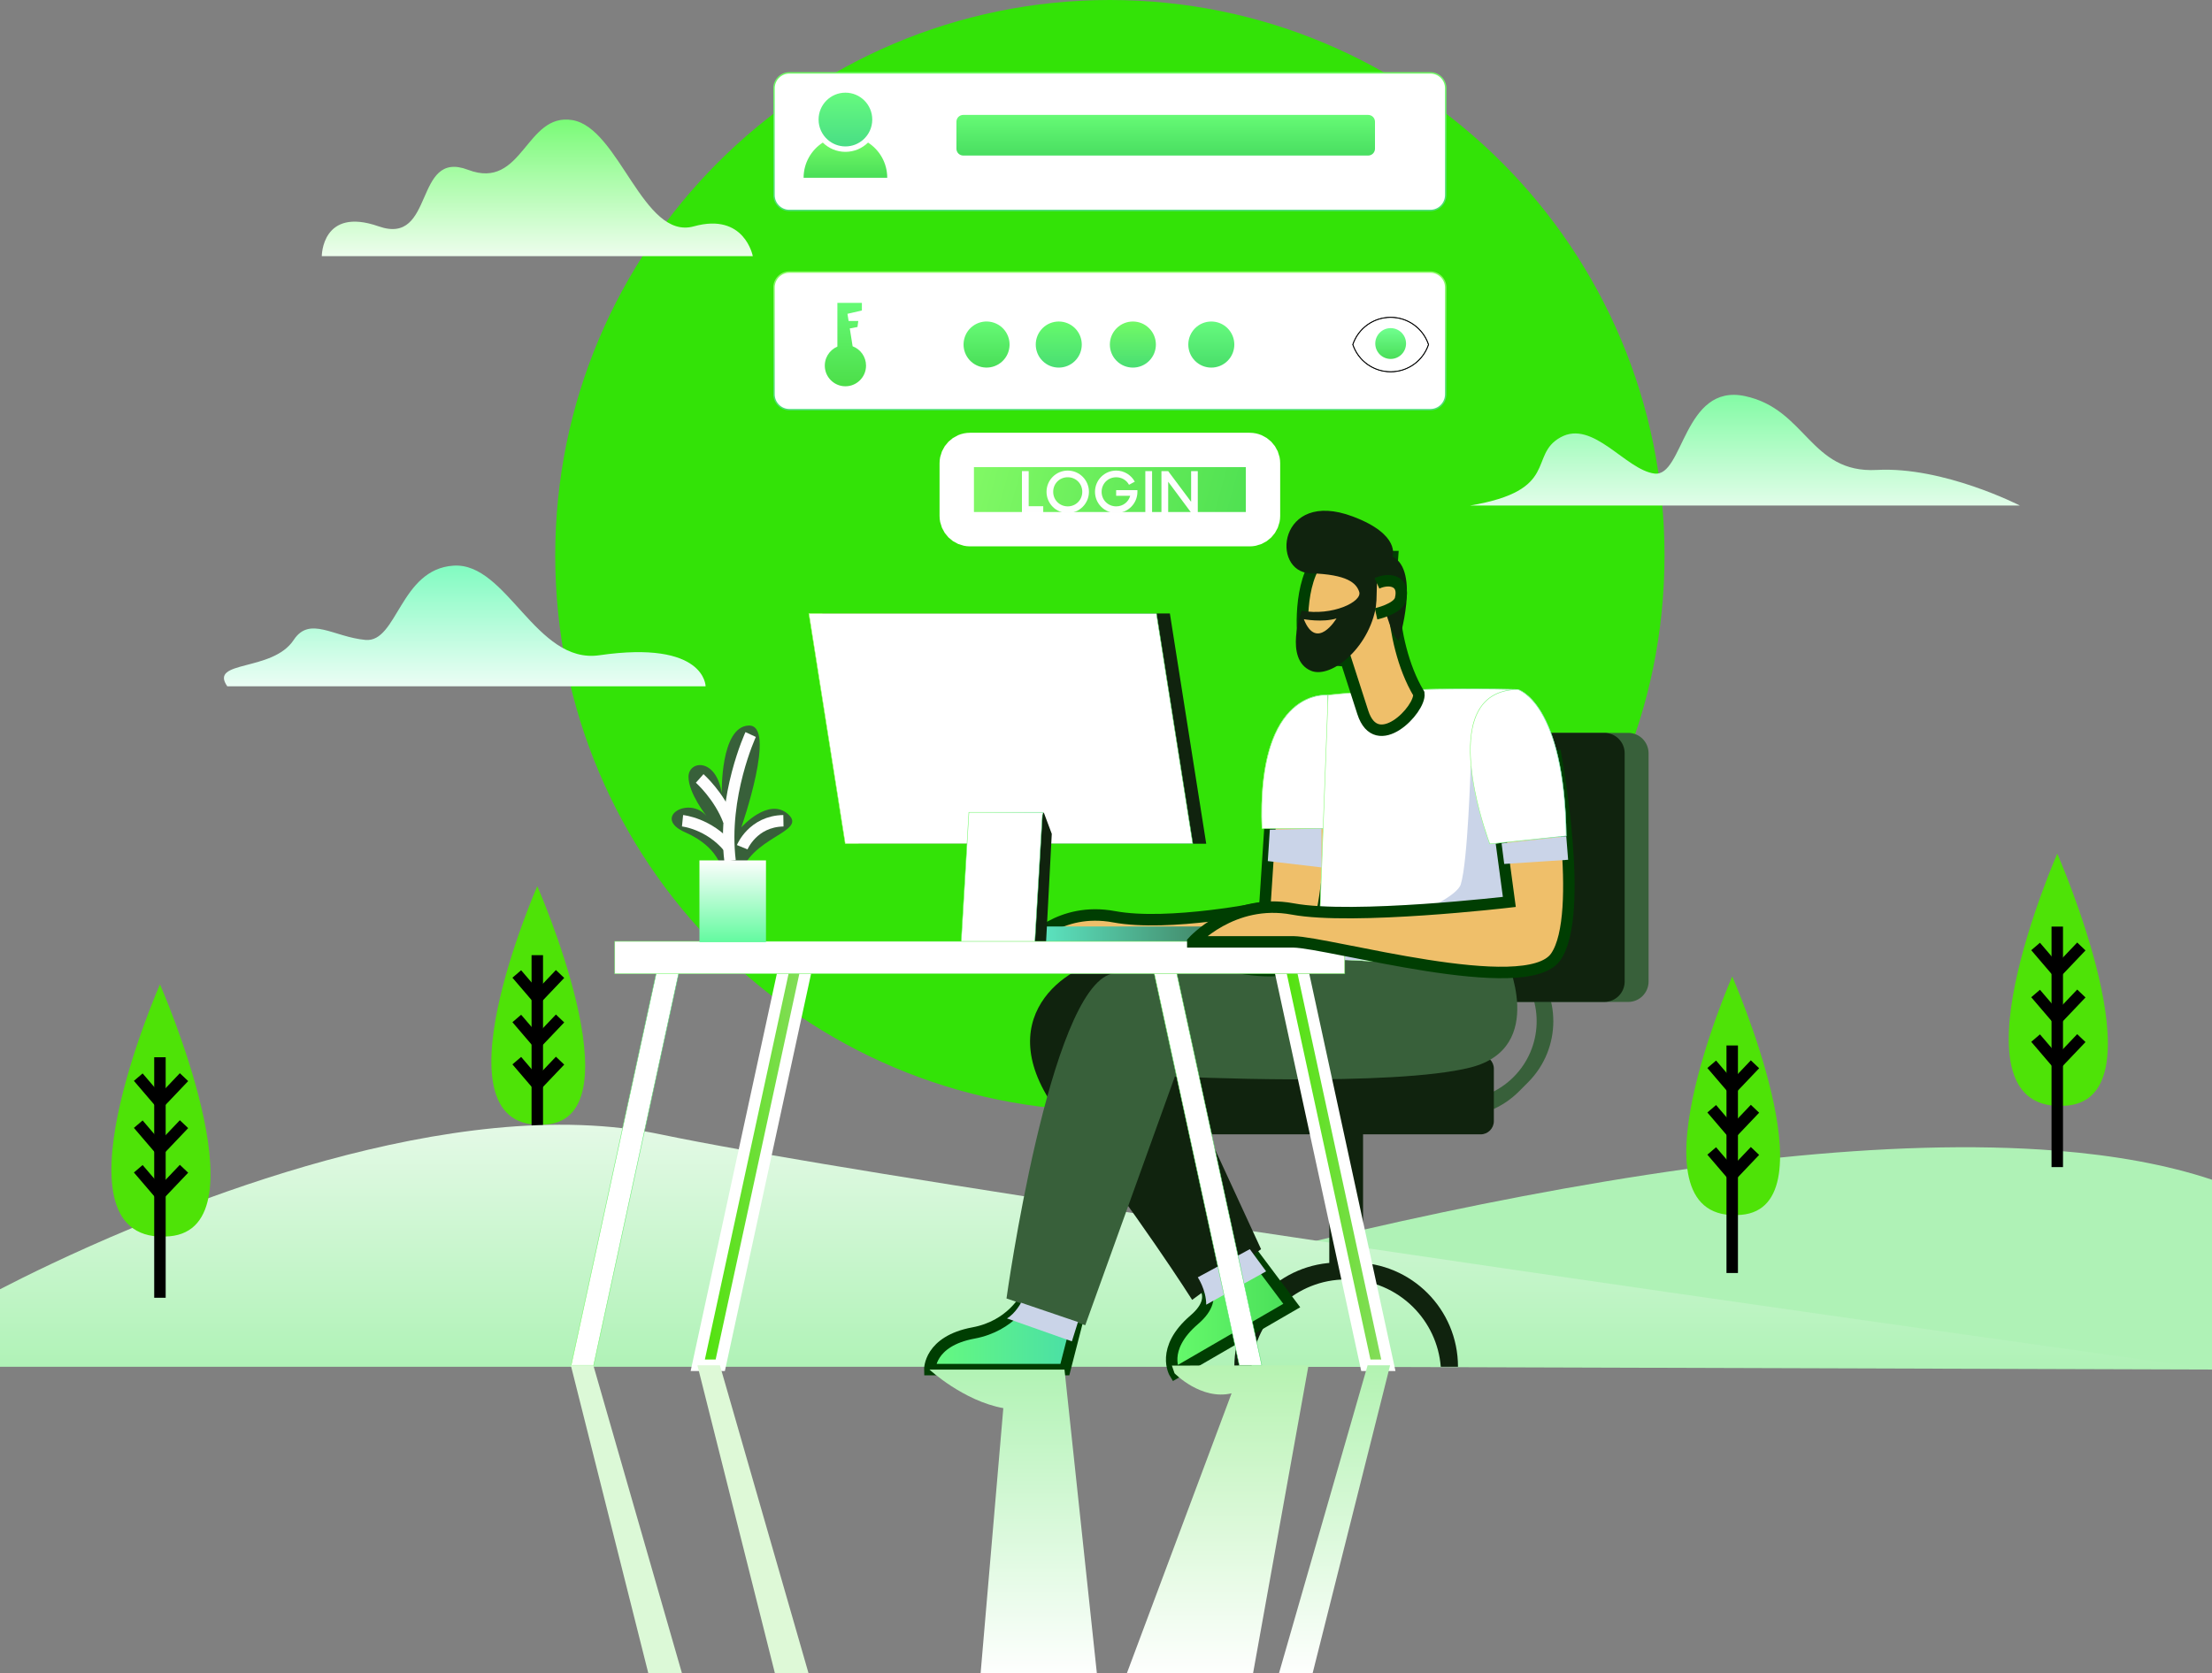 <svg width="193" height="146" viewBox="0 0 193 146" fill="none" xmlns="http://www.w3.org/2000/svg">
<rect x="0" y="0" width="193" height="146" fill="#808080" stroke="none"/>
<g clip-path="url(#clip0_127_15)">
<path d="M96.837 96.944C123.564 96.944 145.231 75.242 145.231 48.472C145.231 21.702 123.564 0 96.837 0C70.111 0 48.444 21.702 48.444 48.472C48.444 75.242 70.111 96.944 96.837 96.944Z" fill="#33E307"/>
<path d="M46.879 77.326C46.879 77.326 37.358 99.019 47.674 98.126C55.721 97.429 46.879 77.326 46.879 77.326Z" fill="#4EE307"/>
<path d="M46.879 83.347V103.201" stroke="black" stroke-miterlimit="10"/>
<path d="M45.09 84.989L46.879 87.079L48.866 84.989" stroke="black" stroke-miterlimit="10"/>
<path d="M45.09 88.871L46.879 90.96L48.866 88.871" stroke="black" stroke-miterlimit="10"/>
<path d="M45.09 92.552L46.879 94.642L48.866 92.552" stroke="black" stroke-miterlimit="10"/>
<path d="M193 102.941C189.041 101.622 184.478 100.812 179.499 100.412C172.142 99.821 163.878 100.126 155.314 101.009C154.298 101.114 153.279 101.227 152.255 101.347C151.883 101.391 151.511 101.435 151.138 101.482C150.87 101.515 150.601 101.548 150.333 101.582C149.299 101.712 148.262 101.851 147.223 101.996C137.654 103.33 127.952 105.245 118.927 107.314C118.814 107.34 118.701 107.366 118.589 107.392C117.962 107.536 117.339 107.681 116.72 107.826C116.473 107.884 116.227 107.942 115.982 108.001C115.611 108.089 115.241 108.176 114.873 108.264C113.038 108.704 111.239 109.147 109.481 109.59C109.475 109.592 109.47 109.593 109.464 109.594C109.342 109.625 109.219 109.656 109.097 109.687C108.762 109.772 108.429 109.857 108.097 109.941C107.594 110.07 107.095 110.198 106.6 110.326C106.555 110.338 106.509 110.35 106.464 110.361C106.388 110.381 106.313 110.4 106.237 110.42C105.023 110.735 103.832 111.049 102.668 111.361C100.154 112.034 97.763 112.694 95.522 113.329C94.304 113.674 93.131 114.011 92.007 114.338C91.834 114.389 91.663 114.439 91.492 114.489C91.459 114.498 91.425 114.508 91.392 114.518C90.443 114.795 89.531 115.065 88.657 115.326C86.355 116.013 84.324 116.638 82.615 117.173C78.749 118.385 76.527 119.142 76.527 119.142L81.169 119.156L92.992 119.193L102.269 119.222H102.291L103.555 119.226L107.698 119.239L109.201 119.243L114.149 119.259L116.002 119.264L119.285 119.274L121.252 119.281L193 119.504V102.941L193 102.941Z" fill="#AFF2B6"/>
<path d="M0 112.499C2.041 111.442 6.179 109.381 11.547 107.145C12.325 106.82 13.128 106.492 13.955 106.164C15.304 105.626 16.715 105.086 18.176 104.554C26.786 101.416 37.137 98.547 46.879 98.183C49.416 98.088 51.911 98.163 54.323 98.448C54.964 98.523 55.6 98.613 56.228 98.719C56.699 98.798 57.166 98.886 57.629 98.983C59.554 99.386 62.028 99.855 64.95 100.376C65.561 100.485 66.192 100.597 66.841 100.71C72.945 101.776 80.702 103.033 89.351 104.384C92.228 104.833 95.204 105.292 98.25 105.758C98.459 105.79 98.667 105.822 98.877 105.854C101.041 106.185 103.241 106.519 105.465 106.854C106.139 106.956 106.816 107.058 107.495 107.16C108.097 107.251 108.702 107.342 109.307 107.433C111.152 107.709 113.009 107.987 114.873 108.265C115.242 108.32 115.612 108.375 115.982 108.43C116.281 108.475 116.58 108.519 116.88 108.563C117.556 108.664 118.232 108.764 118.909 108.864C118.915 108.866 118.921 108.866 118.927 108.867C154.58 114.15 191.394 119.265 191.394 119.265H0V112.5V112.499Z" fill="url(#paint0_linear_127_15)"/>
<path d="M121.884 95.237L122.764 94.356C124.042 95.446 125.625 95.991 127.208 95.991C128.965 95.991 130.723 95.319 132.064 93.976C134.613 91.423 134.74 87.362 132.443 84.66L133.323 83.779C134.794 85.252 135.529 87.182 135.529 89.112C135.529 91.041 134.794 92.971 133.323 94.444L132.532 95.237C129.591 98.182 124.824 98.182 121.883 95.237L121.884 95.237Z" fill="#38603A"/>
<path d="M118.928 96.893H115.982V110.414H118.928V96.893Z" fill="#10230E"/>
<path d="M130.398 63.95H142.064C143.044 63.95 143.84 64.747 143.84 65.728V85.649C143.84 86.631 143.044 87.428 142.064 87.428H128.622V65.728C128.622 64.747 129.418 63.95 130.398 63.95Z" fill="#38603A"/>
<path d="M128.312 63.95H139.978C140.958 63.95 141.754 64.747 141.754 65.728V85.649C141.754 86.631 140.958 87.428 139.978 87.428H126.536V65.728C126.536 64.747 127.332 63.95 128.312 63.95Z" fill="#10230E"/>
<path d="M127.211 119.265H125.71C125.548 117.243 124.662 115.426 123.312 114.074C121.814 112.573 119.742 111.644 117.455 111.644C113.107 111.644 109.542 114.998 109.199 119.265H107.698C107.698 116.752 108.714 114.478 110.358 112.833C112.001 111.187 114.271 110.169 116.779 110.169H118.13C123.145 110.169 127.211 114.241 127.211 119.265H127.211Z" fill="#10230E"/>
<path d="M129.186 92.099H105.723C105.086 92.099 104.569 92.617 104.569 93.255V97.826C104.569 98.465 105.086 98.983 105.723 98.983H129.186C129.824 98.983 130.34 98.465 130.34 97.826V93.255C130.34 92.617 129.824 92.099 129.186 92.099Z" fill="#10230E"/>
<path d="M94.015 115.208L92.91 119.511H81.129C81.129 119.511 81.055 117.034 84.934 116.315C88.247 115.7 89.474 113.242 89.474 113.242L94.015 115.208H94.015Z" fill="url(#paint1_linear_127_15)" stroke="#003E02" stroke-miterlimit="10"/>
<path d="M108.997 108.971L112.708 113.921L102.511 119.832C102.511 119.832 101.208 117.725 104.205 115.157C106.766 112.963 104.368 111.512 104.368 111.512L108.997 108.971Z" fill="url(#paint2_linear_127_15)" stroke="#003E02" stroke-miterlimit="10"/>
<path d="M96.654 83.802C93.34 84.048 85.854 88.842 92.604 97.446C99.353 106.051 104.017 113.426 104.017 113.426L110.03 109.001L100.335 87.981L106.927 85.084L96.654 83.802V83.802Z" fill="#10230E"/>
<path d="M87.818 113.303C87.818 113.303 91.552 86.383 96.987 84.97C102.422 83.556 131.383 83.556 131.383 83.556C131.383 83.556 135.065 91.423 128.316 93.144C121.566 94.865 102.509 93.934 102.509 93.934L94.69 115.639L87.818 113.303Z" fill="#38603A"/>
<path d="M89.72 82.33C89.72 82.33 92.431 79.105 97.206 79.995C101.98 80.885 110.353 79.171 110.353 79.171L111.131 67.269H116.35C116.35 67.269 116.35 80.172 114.018 83.508C111.686 86.845 100.762 82.123 97.942 82.084L89.72 82.33V82.33Z" fill="#EFBF6A" stroke="#003E02" stroke-miterlimit="10"/>
<path d="M110.091 72.309H116.35L115.859 60.631C115.859 60.631 109.6 59.894 110.091 72.309H110.091Z" fill="white"/>
<path d="M115.663 60.664C115.734 60.664 115.788 60.667 115.82 60.669L116.308 72.268H110.132C110.029 69.608 110.233 67.35 110.738 65.556C111.15 64.092 111.763 62.928 112.561 62.097C113.802 60.804 115.144 60.664 115.664 60.664M115.664 60.623C114.607 60.623 109.653 61.212 110.092 72.309H116.351L115.86 60.631C115.86 60.631 115.789 60.623 115.663 60.623H115.664Z" fill="url(#paint3_linear_127_15)"/>
<path d="M115.86 60.632C115.86 60.632 121.75 59.894 132.427 60.14L133.249 84.701L115 83.618L115.86 60.631V60.632Z" fill="white"/>
<path d="M128.148 60.131C129.529 60.131 130.955 60.147 132.387 60.18L133.206 84.657L115.043 83.579L115.899 60.668C116.327 60.617 120.652 60.131 128.148 60.131M128.147 60.089C120.187 60.089 115.859 60.631 115.859 60.631L115 83.617L133.248 84.701L132.426 60.14C130.901 60.105 129.474 60.089 128.147 60.089Z" fill="url(#paint4_linear_127_15)"/>
<path d="M62.844 119.133H60.88L68.612 83.495H70.575L62.844 119.133Z" fill="url(#paint5_linear_127_15)" stroke="white" stroke-miterlimit="10"/>
<g style="mix-blend-mode:multiply">
<path d="M105.244 113.847L110.47 110.936L109.048 109.001L104.508 111.459C104.508 111.459 105.244 112.547 105.244 113.847Z" fill="#CAD4E8"/>
</g>
<path d="M51.799 119.133H49.835L57.567 83.495H59.53L51.799 119.133Z" fill="white"/>
<path d="M51.816 119.154H49.81L49.815 119.129L57.55 83.474H59.555L59.55 83.499L51.815 119.154H51.816ZM49.861 119.112H51.782L59.505 83.515H57.583L49.861 119.112Z" fill="url(#paint6_linear_127_15)"/>
<path d="M108.128 119.133H110.091L102.36 83.495H100.397L108.128 119.133Z" fill="white"/>
<path d="M110.117 119.154H108.111L108.108 119.138L100.371 83.474H102.376L102.38 83.49L110.116 119.154H110.117ZM108.144 119.112H110.066L102.343 83.515H100.422L108.144 119.112Z" fill="url(#paint7_linear_127_15)"/>
<path d="M119.173 119.133H121.136L113.405 83.495H111.441L119.173 119.133Z" fill="url(#paint8_linear_127_15)" stroke="white" stroke-miterlimit="10"/>
<path d="M87.324 82.185H109.158L111.441 80.843H89.607L87.324 82.185Z" fill="url(#paint9_linear_127_15)"/>
<path d="M105.244 73.622H74.917L71.746 53.528H102.073L105.244 73.622Z" fill="#10230E"/>
<path d="M104.073 73.622H73.746L70.575 53.528H100.902L104.073 73.622Z" fill="white"/>
<path d="M104.097 73.643H73.729L73.726 73.625L70.551 53.507H100.919L100.922 53.524L104.097 73.643ZM73.764 73.601H104.049L100.884 53.548H70.6L73.764 73.601Z" fill="url(#paint10_linear_127_15)"/>
<path d="M84.844 82.185H91.272L91.769 72.762L91.066 70.885L84.844 82.185Z" fill="#10230E"/>
<path d="M83.865 82.186H90.293L90.966 70.885H84.537L83.865 82.186Z" fill="white"/>
<path d="M90.313 82.206H83.843L83.844 82.184L84.518 70.865H90.987L90.986 70.887L90.312 82.206H90.313ZM83.887 82.165H90.274L90.944 70.906H84.557L83.887 82.165Z" fill="url(#paint11_linear_127_15)"/>
<path d="M121.496 48.569C121.496 48.569 120.925 55.728 123.797 60.532C123.964 61.897 120.111 65.908 118.905 62.16L117.456 57.663C117.456 57.663 114.34 57.54 113.893 56.682C113.616 56.15 113.205 51.48 114.848 49.075C115.857 47.597 117.772 48.027 121.495 48.569L121.496 48.569Z" fill="#EFBF6A" stroke="#003E02" stroke-miterlimit="10"/>
<path d="M113.566 53.289C113.566 53.289 112.007 57.523 114.381 58.529C116.163 59.283 119.72 56.378 120.118 52.441C120.949 52.378 121.17 55.322 122.053 55.921C122.053 55.921 123.955 49.777 121.495 48.569C121.495 48.569 122.261 46.655 118.026 45.066C111.529 42.629 110.82 49.92 114.344 50.026C117.573 50.123 118.346 50.886 118.595 51.65C118.872 52.5 116.249 53.782 113.565 53.289H113.566Z" fill="#10230E"/>
<path d="M113.761 54.031C113.761 54.031 115.387 54.336 116.612 53.964C116.612 53.964 114.882 56.866 113.761 54.031Z" fill="#EFBF6A"/>
<g style="mix-blend-mode:multiply">
<path d="M128.316 66.839C128.316 66.839 128.07 75.197 127.456 77.164C126.843 79.131 116.043 82.667 116.043 82.667V83.778L131.874 83.802C131.874 83.802 134.697 73.476 133.593 70.403C132.488 67.33 128.316 66.838 128.316 66.838V66.839Z" fill="#CAD4E8"/>
</g>
<path d="M120.064 53.562C120.064 53.562 121.982 53.137 122.195 52.283C122.601 50.664 121.217 50.404 120.141 50.905" fill="#EFBF6A"/>
<path d="M120.064 53.562C120.064 53.562 121.982 53.137 122.195 52.283C122.601 50.664 121.217 50.404 120.141 50.905" stroke="#003E02" stroke-miterlimit="10"/>
<path d="M117.332 82.142H53.64V84.97H117.332V82.142Z" fill="white"/>
<path d="M117.352 84.99H53.619V82.122H117.352V84.99ZM53.66 84.949H117.311V82.163H53.66V84.949Z" fill="url(#paint12_linear_127_15)"/>
<path d="M104.073 82.185C104.073 82.185 107.514 78.332 112.791 79.316C118.069 80.299 131.691 78.701 131.691 78.701L129.972 65.918H135.74C135.74 65.918 138.318 79.808 135.74 83.495C133.163 87.183 115.956 82.228 112.84 82.186H104.073L104.073 82.185Z" fill="#EFBF6A" stroke="#003E02" stroke-miterlimit="10"/>
<path d="M132.427 60.14C132.427 60.14 136.508 61.206 136.676 72.965L129.973 73.662C129.973 73.662 124.818 60.263 132.427 60.14V60.14Z" fill="white"/>
<path d="M132.421 60.181C132.499 60.204 133.469 60.523 134.453 62.163C135.055 63.168 135.543 64.462 135.901 66.009C136.348 67.936 136.595 70.263 136.635 72.927L130 73.616C129.901 73.352 129.169 71.365 128.703 69.021C128.412 67.551 128.28 66.23 128.312 65.095C128.352 63.68 128.648 62.554 129.192 61.746C129.875 60.733 130.961 60.206 132.421 60.181M132.426 60.14C124.818 60.263 129.972 73.661 129.972 73.661L136.676 72.964C136.507 61.205 132.426 60.139 132.426 60.139V60.14Z" fill="url(#paint13_linear_127_15)"/>
<g style="mix-blend-mode:multiply">
<path d="M131.245 75.388L136.821 75.023L136.66 72.985L131.015 73.599L131.245 75.388Z" fill="#CAD4E8"/>
</g>
<g style="mix-blend-mode:multiply">
<path d="M110.796 72.395L110.617 75.138L115.297 75.689V72.309L110.796 72.395Z" fill="#CAD4E8"/>
</g>
<g style="mix-blend-mode:multiply">
<path d="M87.861 115.045L93.524 117.045L94.054 115.359L89.089 113.672C89.089 113.672 88.598 114.608 87.861 115.045Z" fill="#CAD4E8"/>
</g>
<path d="M13.955 85.892C13.955 85.892 3.891 108.821 14.795 107.877C23.301 107.141 13.955 85.892 13.955 85.892Z" fill="#4EE307"/>
<path d="M13.955 92.256V113.242" stroke="black" stroke-miterlimit="10"/>
<path d="M12.064 93.991L13.955 96.201L16.055 93.991" stroke="black" stroke-miterlimit="10"/>
<path d="M12.064 98.094L13.955 100.303L16.055 98.094" stroke="black" stroke-miterlimit="10"/>
<path d="M12.064 101.986L13.955 104.195L16.055 101.986" stroke="black" stroke-miterlimit="10"/>
<path d="M151.138 85.206C151.138 85.206 141.617 106.898 151.933 106.005C159.981 105.309 151.138 85.206 151.138 85.206Z" fill="#4EE307"/>
<path d="M151.138 91.227V111.081" stroke="black" stroke-miterlimit="10"/>
<path d="M149.35 92.869L151.138 94.959L153.125 92.869" stroke="black" stroke-miterlimit="10"/>
<path d="M149.35 96.75L151.138 98.84L153.125 96.75" stroke="black" stroke-miterlimit="10"/>
<path d="M149.35 100.432L151.138 102.522L153.125 100.432" stroke="black" stroke-miterlimit="10"/>
<path d="M179.499 74.49C179.499 74.49 169.435 97.418 180.339 96.475C188.846 95.738 179.499 74.49 179.499 74.49Z" fill="#4EE307"/>
<path d="M179.499 80.854V101.84" stroke="black" stroke-miterlimit="10"/>
<path d="M177.609 82.589L179.499 84.798L181.6 82.589" stroke="black" stroke-miterlimit="10"/>
<path d="M177.609 86.692L179.499 88.901L181.6 86.692" stroke="black" stroke-miterlimit="10"/>
<path d="M177.609 90.584L179.499 92.793L181.6 90.584" stroke="black" stroke-miterlimit="10"/>
<path d="M62.976 75.912C62.976 75.912 62.746 73.927 59.796 72.634C56.846 71.342 60.119 69.403 61.64 71.203C61.64 71.203 60.073 69.218 60.073 67.787C60.073 66.356 62.469 66.079 62.976 69.218C62.976 69.218 62.838 63.402 65.326 63.31C67.815 63.217 64.681 72.195 64.681 72.195C64.681 72.195 67.078 69.495 68.783 71.064C70.488 72.634 65.326 73.003 64.543 76.557L62.976 75.911V75.912Z" fill="#38603A"/>
<path d="M66.833 75.077H61.026V82.213H66.833V75.077Z" fill="url(#paint14_linear_127_15)"/>
<path d="M65.497 64.094C65.497 64.094 63.008 69.458 63.699 75.116" stroke="#FEFEFE" stroke-miterlimit="10"/>
<path d="M61.049 67.926C61.049 67.926 62.766 69.449 63.578 71.619" stroke="#FEFEFE" stroke-miterlimit="10"/>
<path d="M64.759 73.927C64.759 73.927 65.681 71.665 68.354 71.619" stroke="#FEFEFE" stroke-miterlimit="10"/>
<path d="M59.552 71.619C59.552 71.619 61.844 71.85 63.578 73.927" stroke="#FEFEFE" stroke-miterlimit="10"/>
<path d="M28.076 22.351H65.682C65.682 22.351 64.97 18.521 60.539 19.751C56.109 20.981 54.033 11.165 49.943 10.48C45.853 9.795 45.625 16.643 40.839 14.817C36.053 12.991 37.991 21.488 33.033 19.75C28.076 18.013 28.076 22.351 28.076 22.351V22.351Z" fill="url(#paint15_linear_127_15)"/>
<path d="M19.831 59.887H61.565C61.565 59.887 61.565 55.838 52.291 57.177C46.75 57.977 44.236 49.053 39.569 49.358C34.902 49.662 34.67 56.093 31.887 55.839C29.105 55.584 27.019 53.726 25.627 55.839C23.773 58.654 18.208 57.572 19.831 59.888V59.887Z" fill="url(#paint16_linear_127_15)"/>
<path d="M128.266 44.111H176.233C176.233 44.111 169.577 40.691 163.753 41.007C157.93 41.323 157.614 35.704 152.249 34.562C146.884 33.421 146.884 41.639 144.36 41.323C141.835 41.007 138.995 36.581 136.155 38.162C133.315 39.743 136.155 42.789 128.266 44.111H128.266Z" fill="url(#paint17_linear_127_15)"/>
<path d="M124.804 6.36H68.871C68.133 6.36 67.535 6.959 67.535 7.698V17.027C67.535 17.767 68.133 18.366 68.871 18.366H124.804C125.542 18.366 126.141 17.767 126.141 17.027V7.698C126.141 6.959 125.542 6.36 124.804 6.36Z" fill="white"/>
<path d="M124.804 18.428H68.871C68.1 18.428 67.473 17.8 67.473 17.027V7.698C67.473 6.926 68.1 6.297 68.871 6.297H124.804C125.575 6.297 126.202 6.925 126.202 7.698V17.027C126.202 17.799 125.575 18.428 124.804 18.428ZM68.871 6.422C68.168 6.422 67.597 6.994 67.597 7.698V17.028C67.597 17.732 68.168 18.304 68.871 18.304H124.804C125.507 18.304 126.079 17.732 126.079 17.028V7.698C126.079 6.994 125.507 6.422 124.804 6.422H68.871Z" fill="url(#paint18_linear_127_15)"/>
<path d="M124.804 23.742H68.871C68.133 23.742 67.535 24.341 67.535 25.081V34.41C67.535 35.149 68.133 35.748 68.871 35.748H124.804C125.542 35.748 126.141 35.149 126.141 34.41V25.081C126.141 24.341 125.542 23.742 124.804 23.742Z" fill="white"/>
<path d="M124.804 35.81H68.871C68.1 35.81 67.473 35.182 67.473 34.41V25.081C67.473 24.308 68.1 23.68 68.871 23.68H124.804C125.575 23.68 126.202 24.308 126.202 25.081V34.41C126.202 35.182 125.575 35.81 124.804 35.81ZM68.871 23.804C68.168 23.804 67.597 24.377 67.597 25.081V34.41C67.597 35.114 68.168 35.687 68.871 35.687H124.804C125.507 35.687 126.079 35.114 126.079 34.41V25.081C126.079 24.377 125.507 23.804 124.804 23.804H68.871Z" fill="url(#paint19_linear_127_15)"/>
<path d="M109.039 39.263H84.636C83.996 39.263 83.477 39.783 83.477 40.424V45.015C83.477 45.656 83.996 46.176 84.636 46.176H109.039C109.679 46.176 110.198 45.656 110.198 45.015V40.424C110.198 39.783 109.679 39.263 109.039 39.263Z" fill="url(#paint20_linear_127_15)" stroke="white" stroke-width="3" stroke-miterlimit="10"/>
<path d="M76.106 10.432C76.106 11.137 75.795 11.769 75.303 12.199C74.892 12.559 74.353 12.777 73.764 12.777C73.176 12.777 72.637 12.559 72.225 12.199C71.733 11.77 71.422 11.137 71.422 10.432C71.422 9.136 72.471 8.086 73.764 8.086C75.058 8.086 76.106 9.136 76.106 10.432Z" fill="url(#paint21_linear_127_15)"/>
<path d="M77.414 15.514H70.115C70.115 14.223 70.783 13.09 71.791 12.44C72.299 12.941 72.996 13.25 73.764 13.25C74.533 13.25 75.23 12.941 75.738 12.44C76.746 13.09 77.413 14.223 77.413 15.514H77.414Z" fill="url(#paint22_linear_127_15)"/>
<path d="M74.393 30.215L74.145 28.66L74.816 28.533L74.886 28.006H74.041L73.942 27.382L75.201 27.093V26.426H73.063V30.244C72.36 30.542 71.886 31.275 71.976 32.106C72.066 32.935 72.732 33.603 73.559 33.695C74.645 33.815 75.563 32.967 75.563 31.904C75.563 31.131 75.076 30.471 74.393 30.216V30.215Z" fill="url(#paint23_linear_127_15)"/>
<path d="M88.033 30.526C88.288 29.445 87.62 28.362 86.54 28.107C85.461 27.852 84.38 28.521 84.125 29.602C83.871 30.683 84.539 31.766 85.618 32.021C86.697 32.276 87.778 31.607 88.033 30.526Z" fill="url(#paint24_linear_127_15)"/>
<path d="M93.798 31.488C94.582 30.703 94.582 29.43 93.798 28.644C93.014 27.859 91.743 27.859 90.959 28.644C90.175 29.43 90.175 30.703 90.959 31.488C91.743 32.273 93.014 32.273 93.798 31.488Z" fill="url(#paint25_linear_127_15)"/>
<path d="M100.265 31.488C101.049 30.703 101.049 29.429 100.265 28.644C99.481 27.859 98.21 27.859 97.425 28.644C96.641 29.429 96.641 30.703 97.425 31.488C98.21 32.273 99.481 32.273 100.265 31.488Z" fill="url(#paint26_linear_127_15)"/>
<path d="M107.108 31.488C107.892 30.703 107.892 29.43 107.108 28.644C106.324 27.859 105.053 27.859 104.269 28.644C103.485 29.43 103.485 30.703 104.269 31.488C105.053 32.273 106.324 32.273 107.108 31.488Z" fill="url(#paint27_linear_127_15)"/>
<path d="M121.337 32.462C119.83 32.462 118.495 31.502 118.015 30.073L118.012 30.066L118.015 30.059C118.495 28.63 119.83 27.67 121.337 27.67C122.844 27.67 124.179 28.63 124.66 30.059L124.662 30.066L124.66 30.073C124.179 31.502 122.844 32.462 121.337 32.462ZM118.056 30.066C118.533 31.475 119.851 32.421 121.337 32.421C122.824 32.421 124.142 31.475 124.619 30.066C124.142 28.657 122.824 27.711 121.337 27.711C119.851 27.711 118.533 28.657 118.056 30.066Z" fill="url(#paint28_linear_127_15)"/>
<path d="M121.337 32.483C119.822 32.483 118.478 31.517 117.995 30.079L117.99 30.066L117.995 30.053C118.478 28.615 119.821 27.649 121.337 27.649C122.853 27.649 124.196 28.615 124.68 30.053L124.684 30.066L124.68 30.079C124.196 31.517 122.853 32.483 121.337 32.483ZM118.078 30.066C118.554 31.463 119.862 32.4 121.337 32.4C122.813 32.4 124.121 31.463 124.597 30.066C124.121 28.669 122.813 27.732 121.337 27.732C119.861 27.732 118.553 28.669 118.078 30.066Z" fill="url(#paint29_linear_127_15)"/>
<path d="M122.287 30.927C122.811 30.402 122.811 29.55 122.287 29.025C121.762 28.5 120.912 28.5 120.388 29.025C119.864 29.55 119.864 30.402 120.388 30.927C120.912 31.452 121.762 31.452 122.287 30.927Z" fill="url(#paint30_linear_127_15)"/>
<path d="M119.375 10.027H84.044C83.716 10.027 83.45 10.294 83.45 10.623V12.977C83.45 13.306 83.716 13.572 84.044 13.572H119.375C119.703 13.572 119.969 13.306 119.969 12.977V10.623C119.969 10.294 119.703 10.027 119.375 10.027Z" fill="url(#paint31_linear_127_15)"/>
<path d="M91.023 44.172V44.72H89.166V41.11H89.755V44.172H91.023Z" fill="#FEFEFE"/>
<path d="M91.311 42.915C91.311 41.892 92.14 41.062 93.161 41.062C94.182 41.062 95.011 41.892 95.011 42.915C95.011 43.938 94.182 44.768 93.161 44.768C92.14 44.768 91.311 43.938 91.311 42.915ZM94.429 42.915C94.429 42.199 93.876 41.645 93.161 41.645C92.446 41.645 91.893 42.199 91.893 42.915C91.893 43.631 92.452 44.185 93.161 44.185C93.87 44.185 94.429 43.631 94.429 42.915Z" fill="#FEFEFE"/>
<path d="M99.241 42.771V42.915C99.241 43.938 98.412 44.768 97.391 44.768C96.37 44.768 95.54 43.938 95.54 42.915C95.54 41.892 96.363 41.062 97.391 41.062C98.088 41.062 98.7 41.453 99.013 42.031L98.508 42.301C98.292 41.904 97.877 41.646 97.391 41.646C96.676 41.646 96.118 42.2 96.118 42.916C96.118 43.632 96.676 44.185 97.391 44.185C97.98 44.185 98.466 43.806 98.61 43.264H97.385V42.771H99.241L99.241 42.771Z" fill="#FEFEFE"/>
<path d="M99.931 41.11H100.52V44.72H99.931V41.11Z" fill="#FEFEFE"/>
<path d="M104.509 41.11V44.72H103.92L101.926 42.036V44.72H101.337V41.11H101.926L103.926 43.788V41.11H104.509Z" fill="#FEFEFE"/>
<path d="M102.48 119.832C102.48 119.832 104.793 122.212 107.458 121.58L98.323 146H109.333L114.172 119.133L102.248 119.162L102.48 119.832L102.48 119.832Z" fill="url(#paint32_linear_127_15)"/>
<path d="M49.805 119.133L56.565 146H59.5L51.768 119.133H49.805Z" fill="url(#paint33_linear_127_15)"/>
<path d="M60.85 119.133L67.61 146H70.544L62.813 119.133H60.85Z" fill="url(#paint34_linear_127_15)"/>
<path d="M121.29 119.133L114.529 146H111.595L119.326 119.133H121.29Z" fill="url(#paint35_linear_127_15)"/>
<path d="M81.099 119.511C81.099 119.511 84.053 122.241 87.541 122.873L85.56 146H95.702L92.879 119.511H81.098H81.099Z" fill="url(#paint36_linear_127_15)"/>
</g>
<defs>
<linearGradient id="paint0_linear_127_15" x1="95.697" y1="97.411" x2="95.697" y2="119.618" gradientUnits="userSpaceOnUse">
<stop stop-color="#E6FAE8"/>
<stop offset="1" stop-color="#AFF2B6"/>
</linearGradient>
<linearGradient id="paint1_linear_127_15" x1="81.129" y1="116.376" x2="94.015" y2="116.376" gradientUnits="userSpaceOnUse">
<stop stop-color="#66FA7E"/>
<stop offset="1" stop-color="#49DEA8"/>
</linearGradient>
<linearGradient id="paint2_linear_127_15" x1="102.229" y1="114.402" x2="112.707" y2="114.402" gradientUnits="userSpaceOnUse">
<stop stop-color="#66FA6C"/>
<stop offset="1" stop-color="#49DE58"/>
</linearGradient>
<linearGradient id="paint3_linear_127_15" x1="110.064" y1="66.466" x2="116.351" y2="66.466" gradientUnits="userSpaceOnUse">
<stop stop-color="#84FA66"/>
<stop offset="1" stop-color="#49DE6A"/>
</linearGradient>
<linearGradient id="paint4_linear_127_15" x1="115" y1="72.395" x2="133.248" y2="72.395" gradientUnits="userSpaceOnUse">
<stop stop-color="#7BFA66"/>
<stop offset="1" stop-color="#49DE6A"/>
</linearGradient>
<linearGradient id="paint5_linear_127_15" x1="60.88" y1="101.314" x2="70.575" y2="101.314" gradientUnits="userSpaceOnUse">
<stop stop-color="#4EE307"/>
<stop offset="1" stop-color="#88DC60"/>
</linearGradient>
<linearGradient id="paint6_linear_127_15" x1="49.81" y1="101.314" x2="59.556" y2="101.314" gradientUnits="userSpaceOnUse">
<stop stop-color="#7BFA66"/>
<stop offset="1" stop-color="#49DE73"/>
</linearGradient>
<linearGradient id="paint7_linear_127_15" x1="100.371" y1="101.314" x2="110.117" y2="101.314" gradientUnits="userSpaceOnUse">
<stop stop-color="#72FA66"/>
<stop offset="1" stop-color="#49DE6A"/>
</linearGradient>
<linearGradient id="paint8_linear_127_15" x1="111.441" y1="101.314" x2="121.136" y2="101.314" gradientUnits="userSpaceOnUse">
<stop stop-color="#4EE307"/>
<stop offset="1" stop-color="#88DC60"/>
</linearGradient>
<linearGradient id="paint9_linear_127_15" x1="87.324" y1="81.514" x2="111.441" y2="81.514" gradientUnits="userSpaceOnUse">
<stop stop-color="#62FBD6"/>
<stop offset="1" stop-color="#386043"/>
</linearGradient>
<linearGradient id="paint10_linear_127_15" x1="70.551" y1="63.575" x2="104.097" y2="63.575" gradientUnits="userSpaceOnUse">
<stop stop-color="#9EFA66"/>
<stop offset="1" stop-color="#49DE58"/>
</linearGradient>
<linearGradient id="paint11_linear_127_15" x1="83.843" y1="76.535" x2="90.988" y2="76.535" gradientUnits="userSpaceOnUse">
<stop stop-color="#72FA66"/>
<stop offset="1" stop-color="#49DE73"/>
</linearGradient>
<linearGradient id="paint12_linear_127_15" x1="53.619" y1="83.556" x2="117.352" y2="83.556" gradientUnits="userSpaceOnUse">
<stop stop-color="#72FA66"/>
<stop offset="1" stop-color="#5EDE49"/>
</linearGradient>
<linearGradient id="paint13_linear_127_15" x1="128.266" y1="66.9" x2="136.676" y2="66.9" gradientUnits="userSpaceOnUse">
<stop stop-color="#7BFA66"/>
<stop offset="1" stop-color="#49DE96"/>
</linearGradient>
<linearGradient id="paint14_linear_127_15" x1="63.93" y1="75.021" x2="63.93" y2="82.29" gradientUnits="userSpaceOnUse">
<stop stop-color="#FEFEFE"/>
<stop offset="1" stop-color="#61FA9E"/>
</linearGradient>
<linearGradient id="paint15_linear_127_15" x1="46.879" y1="24.062" x2="46.879" y2="8.255" gradientUnits="userSpaceOnUse">
<stop stop-color="#FEFEFE"/>
<stop offset="1" stop-color="#64FA61"/>
</linearGradient>
<linearGradient id="paint16_linear_127_15" x1="40.551" y1="46.209" x2="40.551" y2="61.741" gradientUnits="userSpaceOnUse">
<stop stop-color="#61FAB1"/>
<stop offset="1" stop-color="#FEFEFE"/>
</linearGradient>
<linearGradient id="paint17_linear_127_15" x1="152.249" y1="31.006" x2="152.249" y2="47.054" gradientUnits="userSpaceOnUse">
<stop stop-color="#61FA8C"/>
<stop offset="1" stop-color="#FEFEFE"/>
</linearGradient>
<linearGradient id="paint18_linear_127_15" x1="96.837" y1="6.298" x2="96.837" y2="18.428" gradientUnits="userSpaceOnUse">
<stop stop-color="#72FA66"/>
<stop offset="1" stop-color="#49DE73"/>
</linearGradient>
<linearGradient id="paint19_linear_127_15" x1="96.837" y1="23.68" x2="96.837" y2="35.81" gradientUnits="userSpaceOnUse">
<stop stop-color="#8CFA66"/>
<stop offset="1" stop-color="#49DE73"/>
</linearGradient>
<linearGradient id="paint20_linear_127_15" x1="83.834" y1="39.102" x2="111.19" y2="46.688" gradientUnits="userSpaceOnUse">
<stop stop-color="#84FA66"/>
<stop offset="1" stop-color="#49DE4F"/>
</linearGradient>
<linearGradient id="paint21_linear_127_15" x1="73.764" y1="8.086" x2="73.764" y2="12.777" gradientUnits="userSpaceOnUse">
<stop stop-color="#66FA7E"/>
<stop offset="1" stop-color="#49DE85"/>
</linearGradient>
<linearGradient id="paint22_linear_127_15" x1="73.764" y1="12.44" x2="73.764" y2="15.514" gradientUnits="userSpaceOnUse">
<stop stop-color="#72FA66"/>
<stop offset="1" stop-color="#49DE58"/>
</linearGradient>
<linearGradient id="paint23_linear_127_15" x1="73.764" y1="26.426" x2="73.764" y2="33.706" gradientUnits="userSpaceOnUse">
<stop stop-color="#66FA75"/>
<stop offset="1" stop-color="#4CDE49"/>
</linearGradient>
<linearGradient id="paint24_linear_127_15" x1="86.078" y1="28.057" x2="86.078" y2="32.079" gradientUnits="userSpaceOnUse">
<stop stop-color="#66FA75"/>
<stop offset="1" stop-color="#49DE58"/>
</linearGradient>
<linearGradient id="paint25_linear_127_15" x1="92.379" y1="28.055" x2="92.379" y2="32.077" gradientUnits="userSpaceOnUse">
<stop stop-color="#66FA6C"/>
<stop offset="1" stop-color="#49DE73"/>
</linearGradient>
<linearGradient id="paint26_linear_127_15" x1="98.845" y1="28.055" x2="98.845" y2="32.077" gradientUnits="userSpaceOnUse">
<stop stop-color="#72FA66"/>
<stop offset="1" stop-color="#49DE73"/>
</linearGradient>
<linearGradient id="paint27_linear_127_15" x1="105.688" y1="28.055" x2="105.688" y2="32.077" gradientUnits="userSpaceOnUse">
<stop stop-color="#66FA7E"/>
<stop offset="1" stop-color="#49DE6A"/>
</linearGradient>
<linearGradient id="paint28_linear_127_15" x1="121.337" y1="27.67" x2="121.337" y2="32.462" gradientUnits="userSpaceOnUse">
<stop stop-color="#010101"/>
<stop offset="1" stop-color="#071008"/>
</linearGradient>
<linearGradient id="paint29_linear_127_15" x1="121.337" y1="27.649" x2="121.337" y2="32.483" gradientUnits="userSpaceOnUse">
<stop/>
<stop offset="1"/>
</linearGradient>
<linearGradient id="paint30_linear_127_15" x1="121.337" y1="28.631" x2="121.337" y2="31.321" gradientUnits="userSpaceOnUse">
<stop stop-color="#70FF8F"/>
<stop offset="1" stop-color="#49DE58"/>
</linearGradient>
<linearGradient id="paint31_linear_127_15" x1="101.709" y1="10.027" x2="101.709" y2="13.572" gradientUnits="userSpaceOnUse">
<stop stop-color="#66FA75"/>
<stop offset="1" stop-color="#49DE61"/>
</linearGradient>
<linearGradient id="paint32_linear_127_15" x1="106.248" y1="118.202" x2="106.248" y2="146.45" gradientUnits="userSpaceOnUse">
<stop stop-color="#B4F2AF"/>
<stop offset="1" stop-color="white"/>
</linearGradient>
<linearGradient id="paint33_linear_127_15" x1="54.652" y1="-1.91343e-05" x2="54.652" y2="-1.91343e-05" gradientUnits="userSpaceOnUse">
<stop stop-color="#B8F2AF"/>
<stop offset="1" stop-color="white"/>
</linearGradient>
<linearGradient id="paint34_linear_127_15" x1="65.697" y1="-1.91343e-05" x2="65.697" y2="-1.91343e-05" gradientUnits="userSpaceOnUse">
<stop stop-color="#BCF2AF"/>
<stop offset="1" stop-color="white"/>
</linearGradient>
<linearGradient id="paint35_linear_127_15" x1="116.442" y1="118.202" x2="116.442" y2="146.45" gradientUnits="userSpaceOnUse">
<stop stop-color="#B0F2AF"/>
<stop offset="1" stop-color="white"/>
</linearGradient>
<linearGradient id="paint36_linear_127_15" x1="88.4" y1="118.592" x2="88.4" y2="146.443" gradientUnits="userSpaceOnUse">
<stop stop-color="#AFF2B2"/>
<stop offset="1" stop-color="white"/>
</linearGradient>
<clipPath id="clip0_127_15">
<rect width="193" height="146" fill="white"/>
</clipPath>
</defs>
</svg>
